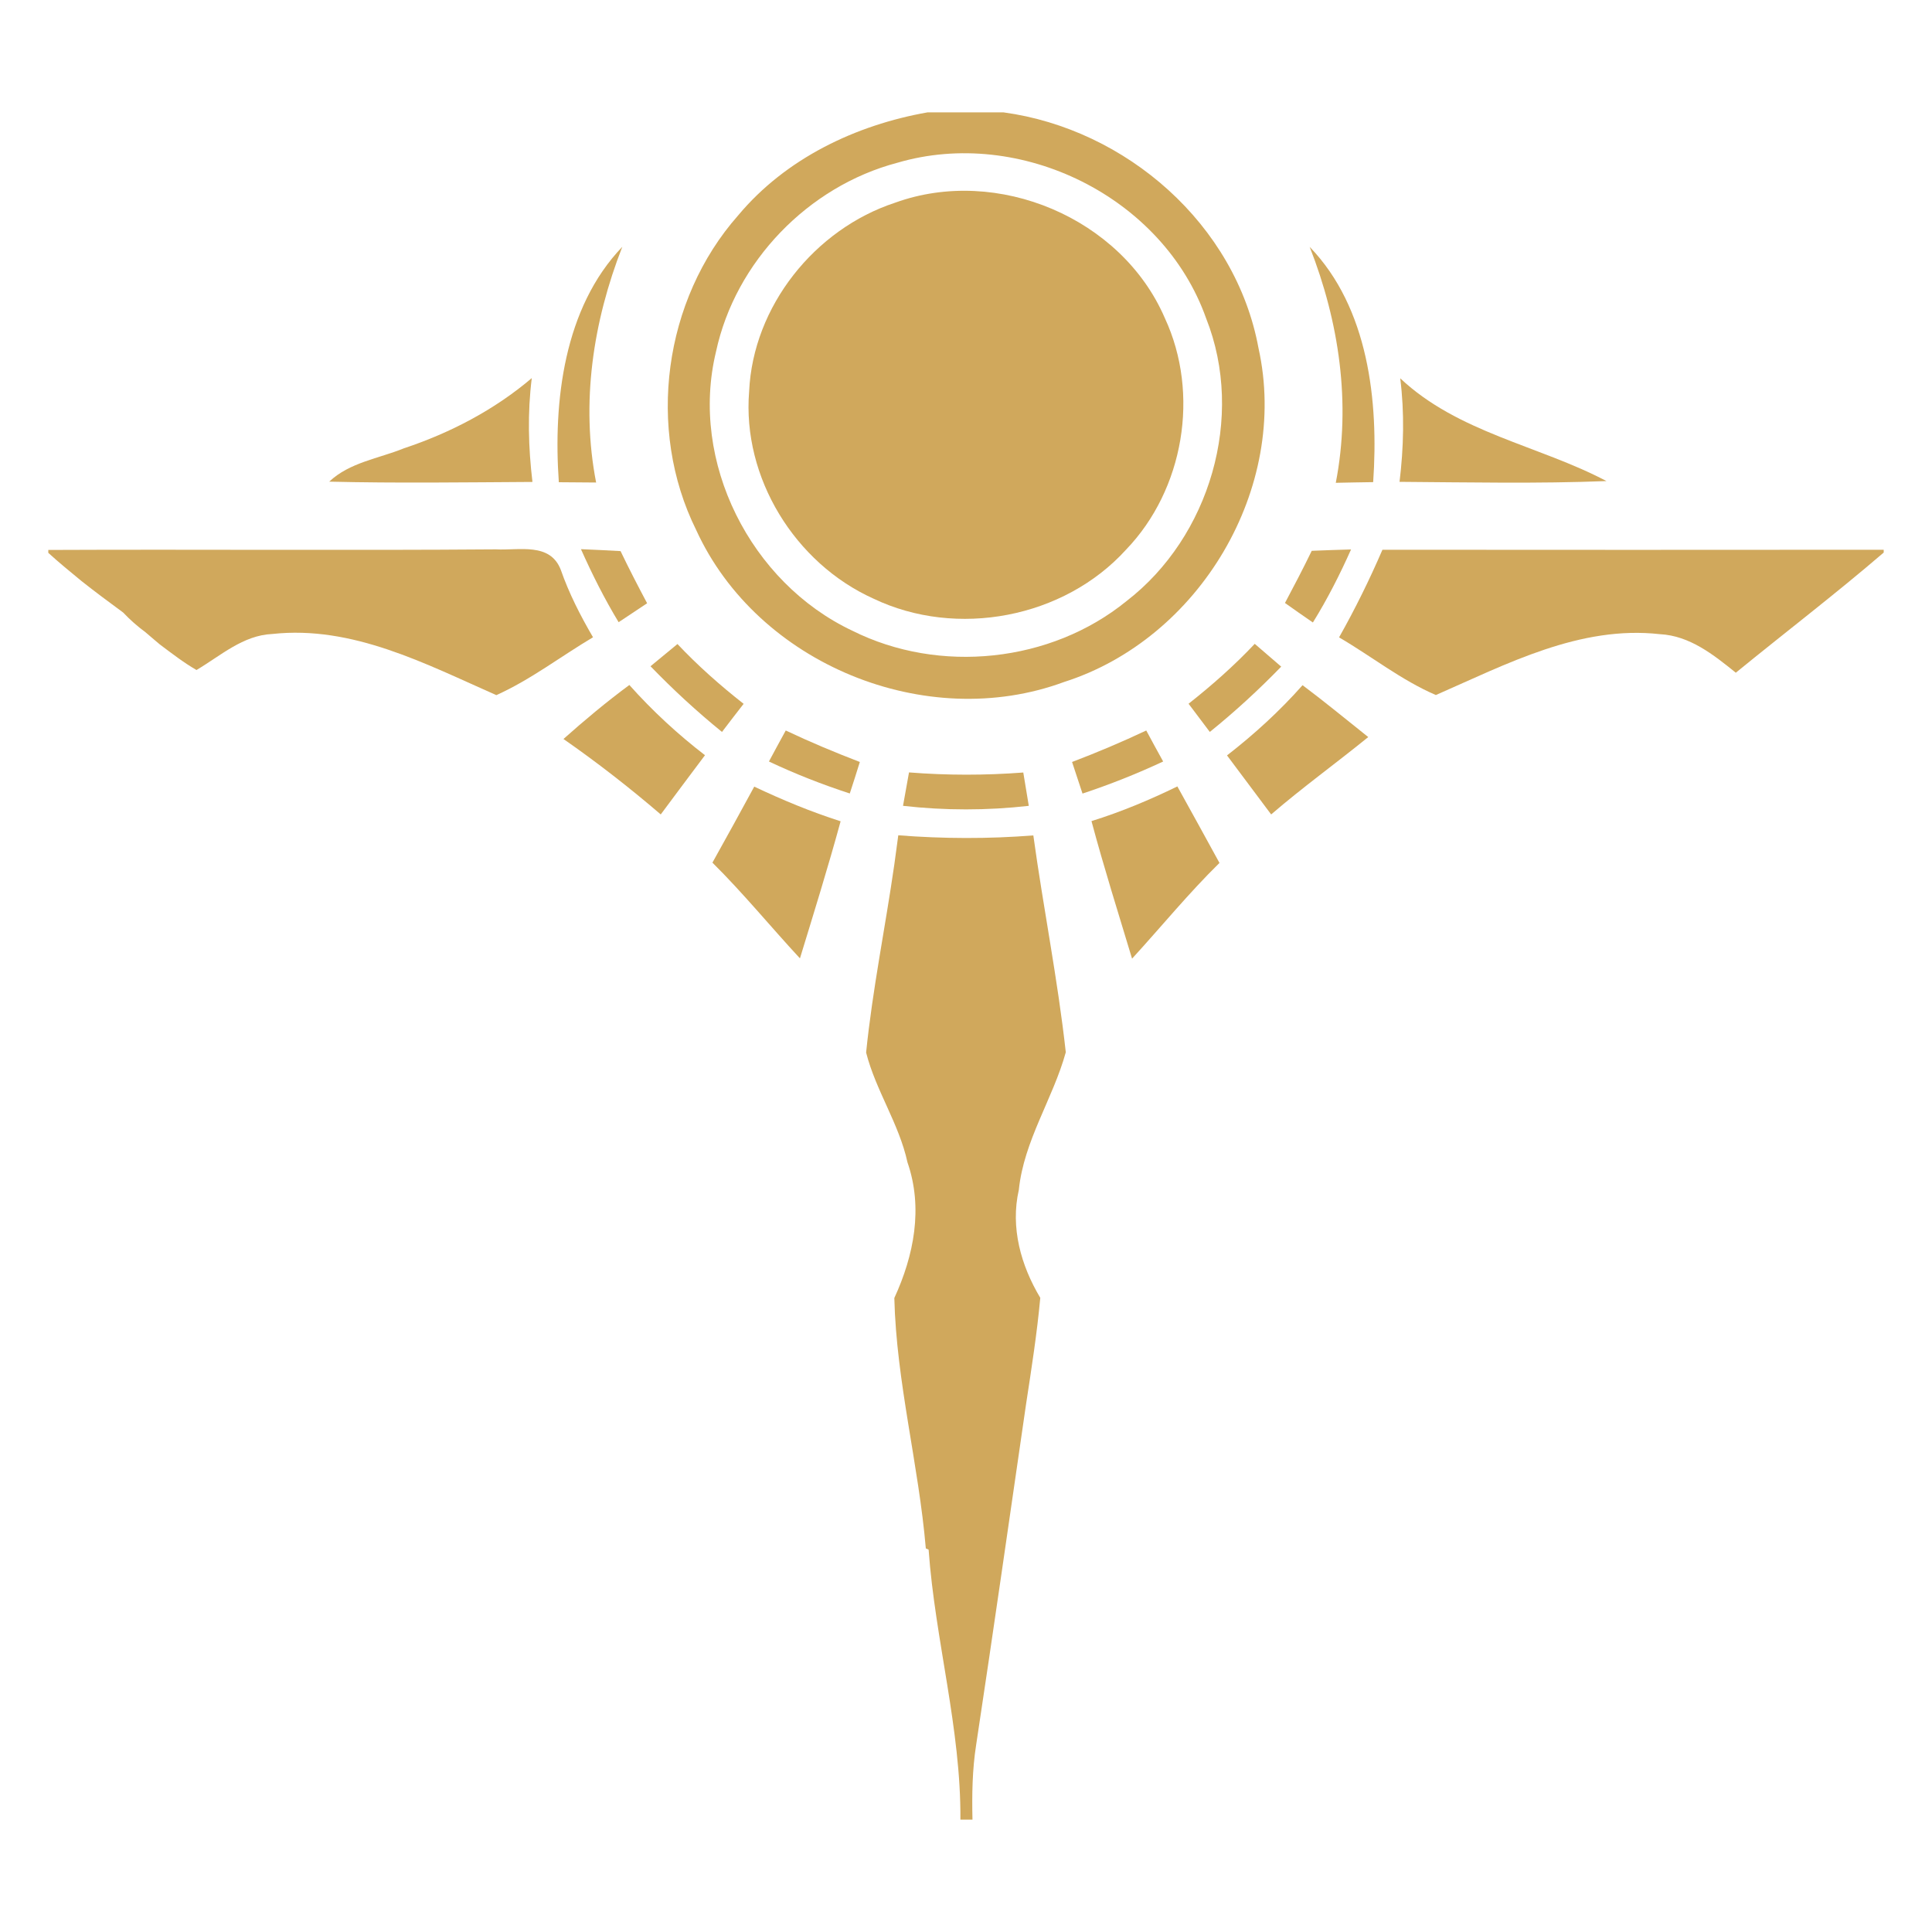 <?xml version="1.0" encoding="utf-8"?>
<!-- Generator: Adobe Illustrator 26.1.0, SVG Export Plug-In . SVG Version: 6.00 Build 0)  -->
<svg version="1.1" id="Layer_1" xmlns="http://www.w3.org/2000/svg" xmlns:xlink="http://www.w3.org/1999/xlink" x="0px" y="0px"
	 viewBox="0 0 2000 2000" style="enable-background:new 0 0 2000 2000;" xml:space="preserve">
<style type="text/css">
	.st0{fill:#D0A85C;}
</style>
<g>
	<g>
		<path class="st0" d="M960.3,116.3h78.4c127.3,17.3,240.6,116.2,264.1,244.1c32.1,144.7-61,300.9-201.3,345.6
			c-142.9,52.8-317.4-18.6-380.8-157.3c-51.9-104.6-33.8-238.4,43.5-325.8C813.4,164,885.8,129.4,960.3,116.3z M928.9,168.5
			c-92.1,24.3-167.7,102.3-187.7,195.6c-27.6,114,35.9,239.2,141.1,288.8c90.1,45.1,205.5,33.1,283.8-30.6
			c86.4-66.6,122.9-190.8,82.5-292.7C1204.1,203.8,1056.3,131,928.9,168.5z"/>
	</g>
	<path class="st0" d="M926.7,209.8c105.8-38.3,234.4,15.8,279.1,119.4c36.5,78.4,19.8,177.6-40.2,239.9
		c-64.3,70.8-175.2,91.8-261.4,50.6c-81.3-36.6-136-125.3-128.7-214.5C779.5,317.1,843.4,237.1,926.7,209.8z"/>
	<path class="st0" d="M578.5,499.2c-5.9-83.8,5.2-180.6,65.7-243.7c-30.3,77.5-43.1,161.6-27.1,244
		C607.4,499.5,588.2,499.3,578.5,499.2z"/>
	<path class="st0" d="M1355.8,255.6c60.8,62.9,71.5,159.8,65.7,243.5c-9.7,0.2-29.1,0.4-38.7,0.7
		C1398.8,417.3,1386.2,333.1,1355.8,255.6z"/>
	<path class="st0" d="M418.1,464.1c48.1-16,93.7-39.8,132.4-72.7c-4.5,35.8-3.6,71.8,0.7,107.5c-70.1,0.4-140.4,1.4-210.4-0.3
		C362,478.6,392,474.7,418.1,464.1z"/>
	<path class="st0" d="M1449.5,391.6C1509.4,448,1592.8,461,1663,498c-71.4,2.8-142.8,1.3-214.2,0.8
		C1453.1,463.2,1454,427.2,1449.5,391.6z"/>
	<path class="st0" d="M50,569.3c154.4-0.7,309,0.6,463.4-0.6c24,1.3,56-7.5,67.1,21.1c8.5,24.4,20.3,47.5,33.4,69.9
		c-33.4,19.8-64.5,43.9-100.1,59.9c-73.2-32.3-149-72.4-231.9-63.3c-30.4,1.3-53.6,22.6-78.5,37.3c-13.5-7.8-25.7-17.3-38.1-26.6
		c-3.8-3.1-11-9.4-14.7-12.5c-8.3-6.1-16-12.9-23.1-20.4c-14.5-10.7-28.9-21.3-43-32.5c-11.7-9.6-23.3-19.1-34.5-29.3V569.3z"/>
	<path class="st0" d="M601.4,568.5c13.7,0.6,27.4,1.2,41,2c8.7,18.2,18,36.1,27.5,54c-7.4,4.9-22.1,14.7-29.5,19.6
		C625.7,619.8,613,594.5,601.4,568.5z"/>
	<path class="st0" d="M1357.9,570.2c13.6-0.6,27.1-1,40.7-1.4c-11.6,26-24.5,51.4-39.5,75.6c-7.3-5-21.8-15.1-28.9-20.2
		C1339.7,606.3,1349.1,588.4,1357.9,570.2z"/>
	<path class="st0" d="M1431.1,569.1c173,0.1,345.9,0.2,518.9,0v2.9c-49.9,42.9-102.2,82.8-153.1,124.4c-23-18.6-47.7-38.3-78.5-39.9
		c-82.8-9.3-158.7,30.9-232,63c-35.8-15.4-66.6-40.1-100.2-59.7C1402.8,630.4,1417.7,600.1,1431.1,569.1z"/>
	<path class="st0" d="M673.4,689.7c9.3-7.6,18.7-15.4,27.9-23c21.1,22.4,44.3,42.9,68.5,61.9c-7.5,9.7-15,19.3-22.4,29.1
		C721.3,736.5,696.7,713.8,673.4,689.7z"/>
	<path class="st0" d="M1230.4,728.5c24.2-19.1,47.3-39.5,68.5-62c9.2,7.8,18.2,15.8,27.4,23.6c-23.3,24-47.9,46.6-73.9,67.6
		C1245,748,1237.7,738.2,1230.4,728.5z"/>
	<path class="st0" d="M583.3,765c22-19.6,44.5-38.4,68.2-55.9c23.8,26.7,50,50.9,78.3,72.7c-15.4,20.4-30.6,40.9-45.8,61.3
		C651.7,815.4,618.2,789.3,583.3,765z"/>
	<path class="st0" d="M1348.4,709.3c23.1,17.3,45.4,35.7,68,53.7c-33.2,27-68,52.1-100.5,80.1c-15.2-20.3-30.5-40.8-45.7-61.1
		C1298.4,760.1,1324.8,736,1348.4,709.3z"/>
	<path class="st0" d="M813.4,756.2c25.1,11.9,50.7,22.6,76.7,32.6c-2.5,8.2-7.7,24.4-10.4,32.6c-28.6-9.3-56.6-20.3-83.7-33.1
		C801.7,777.5,807.6,766.9,813.4,756.2z"/>
	<path class="st0" d="M1109.8,788.8c26-9.9,51.6-20.7,76.8-32.6c5.7,10.7,11.6,21.4,17.5,32.1c-27.2,12.7-55.1,23.8-83.5,33.2
		C1117.9,813.4,1112.5,797,1109.8,788.8z"/>
	<path class="st0" d="M934.8,834.2c2.1-11.5,4.1-23.1,6.2-34.6c39.4,3.1,78.9,3.1,118.3,0.1c1.9,11.5,3.8,23,5.7,34.5
		C1021.8,839.1,978.1,839.1,934.8,834.2z"/>
	<path class="st0" d="M780.8,814.3c29.1,13.8,58.8,26.1,89.4,35.9c-13,47.6-27.7,94.8-42.1,141.9c-30.4-32.8-58.8-67.6-90.6-99.1
		C752,866.9,766.6,840.6,780.8,814.3z"/>
	<path class="st0" d="M1129.9,850c30.5-9.5,60.2-21.9,88.9-35.9c14.6,26.4,29.2,52.8,43.6,79.2c-32,31.4-60.3,66.1-90.5,99.1
		C1157.6,945,1142.7,897.8,1129.9,850z"/>
	<path class="st0" d="M929.9,864.7c46.5,3.6,93.3,3.8,139.8,0.1c10.3,74.9,25.3,149.2,33.6,224.5c-13.3,48.2-43.4,91.5-48.6,142.4
		c-8.9,38.9,2.1,78.3,22.2,111.8c-3.4,36.8-9.1,73.3-14.7,109.9c-17.1,117.6-33.9,235.4-51.7,352.9c-4,25.6-4.4,51.6-3.8,77.4h-12.5
		c0.7-94-26.2-185.8-32.9-279.5l-2.9-1.3c-7.4-86.7-30.5-172.3-32.6-259.2c20.3-44.1,30-93.2,13.6-140.5
		c-8.7-39.9-32.8-74.3-42.8-113.6c6.6-65.3,19.9-129.8,29.2-194.7C926.9,887.3,928.9,872.3,929.9,864.7z"/>
</g>
</svg>
